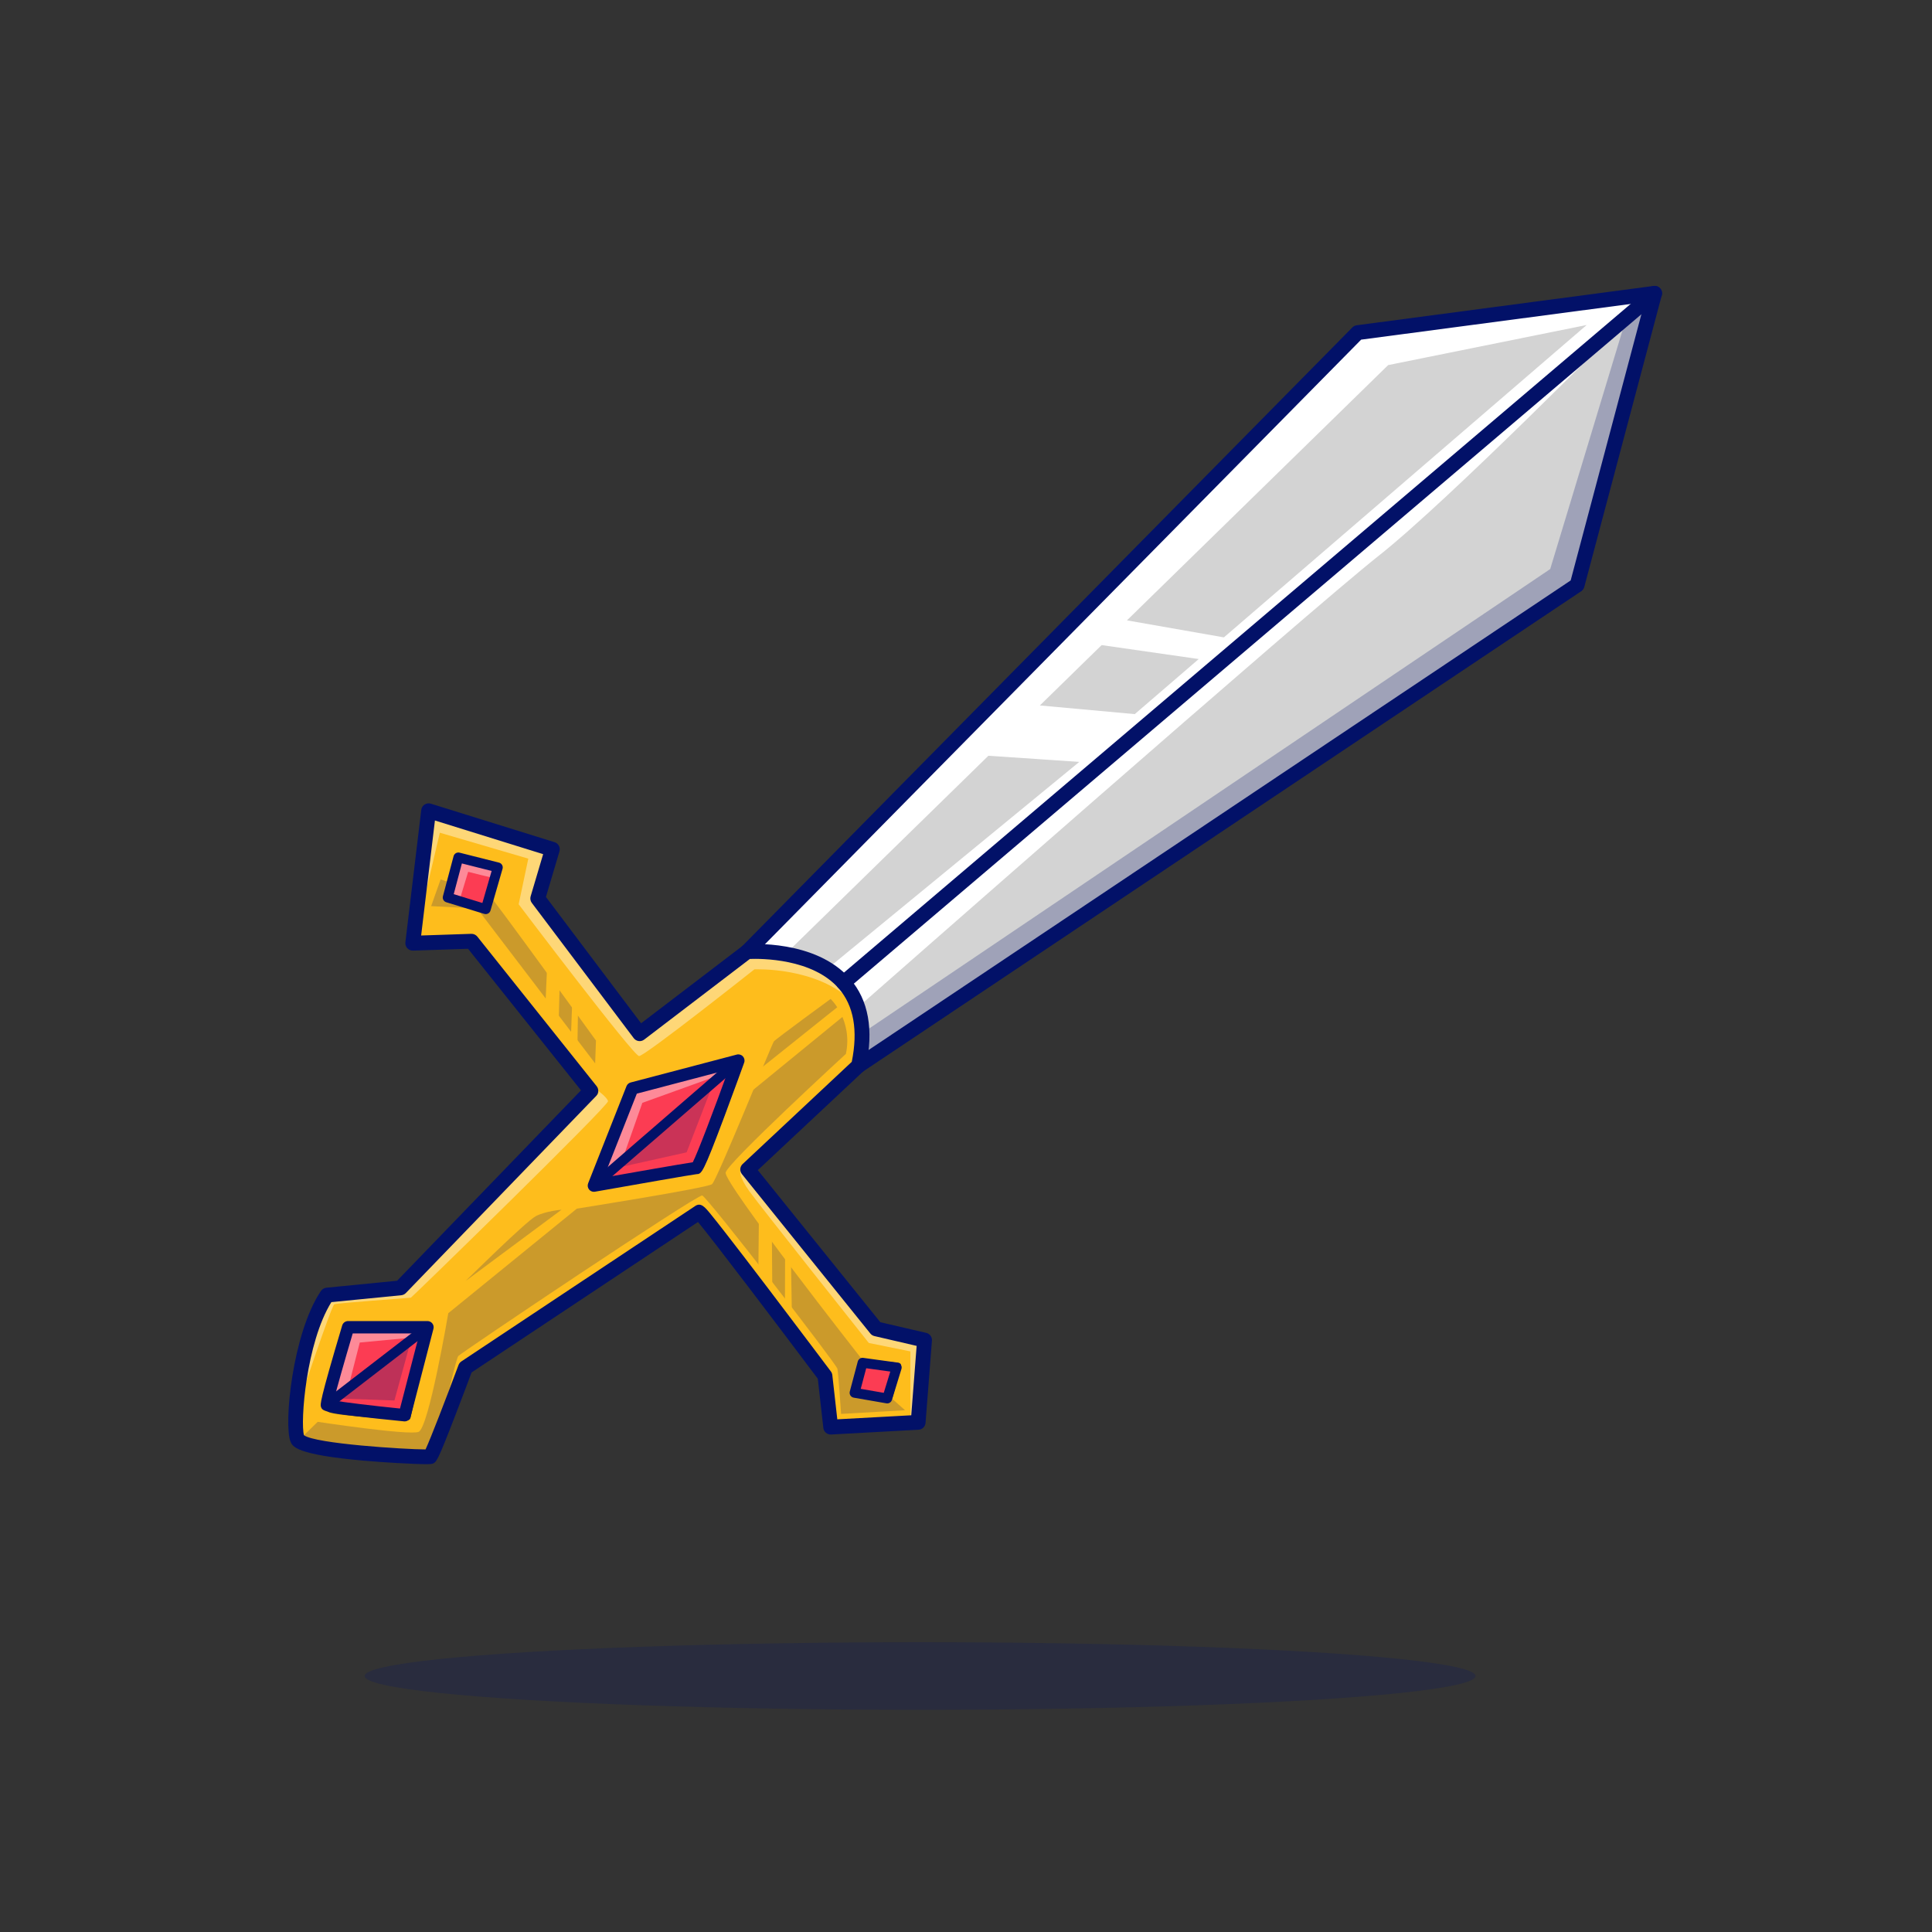 <?xml version="1.0" encoding="utf-8"?>
<!-- Generator: Adobe Illustrator 27.5.0, SVG Export Plug-In . SVG Version: 6.00 Build 0)  -->
<svg version="1.1" id="Layer_1" xmlns="http://www.w3.org/2000/svg" xmlns:xlink="http://www.w3.org/1999/xlink" x="0px" y="0px"
	 viewBox="0 0 4000 4000" style="enable-background:new 0 0 4000 4000;" xml:space="preserve">
<rect x="0" y="0" width="4000" height="4000" fill="#333333" stroke="none"/>
<g>
	<g>
		<!-- <rect style="fill:#7DD4FF;" width="4000" height="4000"/> -->
	</g>
	<g>
		<g>
			<path style="fill:#D3D3D3;" d="M1746.859,2027.067L3408.205,615.015l-594.796,78.789L1560.46,1964.365
				C1595.924,1963.912,1690.335,1968.654,1746.859,2027.067z"/>
		</g>
		<g>
			<path style="fill:#D3D3D3;" d="M1785.381,2194.52l1475.157-986.599l155.524-585.344L1754.1,2035.152
				C1786.784,2074.212,1797.321,2127.74,1785.381,2194.52z"/>
		</g>
		<g>
			<path style="fill:#FEBD1C;" d="M1548.964,1975.615l-221.301,168.886c-1.152,0.886-2.629,1.259-4.029,1.062
				c-1.432-0.196-2.724-0.953-3.595-2.106l-211.02-280.057c-1.037-1.375-1.356-3.161-0.865-4.81l28.691-96.713l-244.819-76.156
				l-31.332,261.448l115.389-3.852c1.715-0.057,3.352,0.699,4.419,2.041l247.018,309.667c1.703,2.127,1.557,5.19-0.339,7.15
				l-394.008,407.956c-0.891,0.926-2.086,1.501-3.364,1.628l-149.516,14.759c-56.028,85.103-70.906,263.314-59.575,290.314
				c1.065,2.54,12.466,15.738,132.651,26.479c62.463,5.583,122.024,7.57,133.885,7.412c8.362-14.79,47.598-117.277,71.381-181.148
				c0.399-1.073,1.126-1.993,2.08-2.624c4.78-3.175,477.805-317.367,483.507-321.363c5.398-3.869,5.626-4.025,49.867,52.763
				c21.794,27.981,51.881,67.207,89.424,116.587c63.907,84.066,128.133,169.59,128.776,170.443c0.582,0.77,0.941,1.686,1.053,2.646
				l11.368,100.951l171.181-9.356l12.49-160.866l-95.67-22.213c-1.18-0.273-2.236-0.938-2.994-1.882l-265.908-330.04
				c-1.786-2.209-1.559-5.417,0.512-7.357l228.271-213.774c14.765-69.866,5.153-124.89-28.578-163.565
				C1683.718,1970.804,1564.017,1974.885,1548.964,1975.615z M1034.605,1795.277l-22.076,87.234
				c-0.356,1.411-1.264,2.618-2.522,3.354c-0.785,0.456-1.662,0.707-2.556,0.737c-0.535,0.018-1.072-0.044-1.596-0.185
				l-79.498-21.502c-2.818-0.759-4.525-3.612-3.872-6.453l19.266-83.626c0.672-2.895,3.521-4.712,6.441-4.084l82.308,17.894
				c1.436,0.313,2.685,1.198,3.458,2.444C1034.73,1792.342,1034.966,1793.855,1034.605,1795.277z M890.878,2752.161
				c-0.018,0.1,0.025,0.199,0.002,0.299l-41.138,183.609c-0.544,2.43-2.665,4.154-5.105,4.235c-0.18,0.006-0.36,0.001-0.541-0.009
				c-122.564-8.015-154.061-12.901-162.791-16.424c-0.607-0.161-1.141-0.434-1.667-0.804c-0.484-0.287-0.838-0.564-1.104-0.834
				c-0.011-0.014-0.027-0.017-0.038-0.03c-0.011-0.012-0.011-0.027-0.022-0.04c-0.453-0.486-0.649-0.948-0.826-1.389
				c-0.049-0.125-0.104-0.264-0.155-0.449c-0.009-0.025-0.01-0.051-0.016-0.076c-0.074-0.297-0.127-0.717-0.133-1.37
				c-0.008-0.318-0.023-0.623,0.024-0.938c0.363-7.467,5.621-36.171,38.778-162.563c0.606-2.32,2.666-3.963,5.064-4.043
				l164.198-5.482c0.106-0.004,0.195,0.057,0.299,0.059c0.546,0.012,1.065,0.138,1.584,0.313c0.214,0.072,0.432,0.09,0.634,0.188
				c0.644,0.308,1.231,0.744,1.729,1.314c0.03,0.036,0.081,0.048,0.112,0.085c0.003,0.002,0.003,0.006,0.006,0.01c0,0,0,0,0,0
				c0.514,0.623,0.837,1.329,1.031,2.062c0.058,0.221,0.033,0.444,0.065,0.671C890.941,2751.096,890.969,2751.625,890.878,2752.161z
				 M1769.451,2881.188l14.442-62.69c0.616-2.67,3.168-4.489,5.844-4.175l71.055,7.363c1.585,0.159,3.017,1.012,3.915,2.323
				c0.902,1.311,1.18,2.955,0.765,4.49l-17.573,64.793c-0.632,2.332-2.71,3.922-5.05,4c-0.307,0.01-0.62-0.006-0.934-0.048
				l-67.924-9.466c-1.507-0.209-2.854-1.044-3.718-2.298C1769.409,2884.226,1769.114,2882.673,1769.451,2881.188z
				 M1539.079,2201.174c-0.034,0.483-0.135,0.966-0.302,1.435c-0.199,0.558-20.196,56.22-40.826,111.199
				c-42.993,114.552-46.26,114.661-51.209,114.827c-6.42,0.405-129.851,21.994-211.24,36.407c-0.255,0.046-0.506,0.069-0.758,0.078
				l-0.003,0.001c-0.003,0-0.005,0-0.005,0c-0.034,0.001-0.067-0.02-0.101-0.021c-0.773,0.011-1.544-0.133-2.259-0.447
				c-0.307-0.135-0.53-0.401-0.809-0.591c-0.38-0.259-0.797-0.448-1.111-0.812c-0.019-0.022-0.023-0.052-0.042-0.075
				c-0.017-0.019-0.041-0.024-0.057-0.044c-0.39-0.476-0.654-1.016-0.858-1.576c-0.058-0.156-0.095-0.307-0.137-0.464
				c-0.133-0.503-0.198-1.013-0.186-1.535c0.004-0.111-0.018-0.217-0.008-0.328c0.047-0.515,0.151-1.027,0.347-1.523l79.415-201.173
				c0.63-1.606,1.994-2.812,3.665-3.249l219.701-57.751c0.554-0.152,1.117-0.184,1.675-0.154c0.109,0.006,0.211,0.035,0.32,0.049
				c0.527,0.061,1.03,0.2,1.516,0.411c0.14,0.06,0.277,0.112,0.412,0.185c0.534,0.285,1.036,0.63,1.457,1.089
				c0.022,0.024,0.034,0.054,0.053,0.078c0.014,0.015,0.032,0.02,0.046,0.035c0.044,0.051,0.054,0.116,0.096,0.169
				c0.359,0.448,0.63,0.942,0.831,1.468c0.061,0.16,0.119,0.31,0.161,0.474c0.166,0.595,0.268,1.206,0.223,1.828
				C1539.082,2201.167,1539.079,2201.17,1539.079,2201.174z"/>
		</g>
		<g style="opacity:0.4;">
			<path style="fill:#FFFFFF;" d="M692.109,2700.381c5.776-2.625,156.419-13.122,158.519-13.647
				c2.1-0.524,410.783-398.568,408.261-406.966c-2.521-8.398-20.567-21.432-20.567-21.432c1.631,2.182,1.382,5.239-0.577,7.135
				l-407.401,394.583c-0.922,0.895-2.135,1.43-3.416,1.515l-149.925,9.762c-39.758,56.209-62.131,155.487-69.26,222.438
				c1.536,7.927,4.338,14.232,8.785,18.145C616.527,2911.913,686.336,2703.006,692.109,2700.381z"/>
		</g>
		<g>
			<g>
				<polygon style="fill:#FC3C53;" points="1849.536,2835.684 1789.837,2827.479 1776.065,2879.292 1833.09,2889.191 				"/>
			</g>
			<g>
				<path style="fill:#021168;" d="M1836.881,2905.593c-0.58,0-1.168-0.051-1.758-0.154l-67.573-11.726
					c-2.83-0.491-5.323-2.146-6.873-4.565c-1.549-2.419-2.011-5.378-1.273-8.154l16.527-62.173c1.328-4.993,6.166-8.23,11.291-7.512
					l70.769,9.729c2.975,0.408,5.621,2.104,7.238,4.636c1.616,2.532,2.038,5.645,1.156,8.516l-19.723,64.17
					C1845.323,2902.717,1841.305,2905.593,1836.881,2905.593z M1782.07,2875.448l47.667,8.271l13.534-44.036l-49.871-6.855
					L1782.07,2875.448z"/>
			</g>
		</g>
		<g style="opacity:0.2;">
			<path style="fill:#021168;" d="M963.93,2652.192l198.759-147.67c0,0-32.893,2.799-53.189,13.297
				C1089.205,2528.318,963.93,2652.192,963.93,2652.192z"/>
		</g>
		<g>
			<path style="fill:#FFFFFF;" d="M3406.216,615.279l-592.807,78.525L1560.46,1964.365c15.235-0.195,41.362,0.584,70.681,6.151
				l415.19-405.753l188.277,12.612l-525.627,431.633c5.922,4.595,32.545,12.55,37.878,18.059L3406.958,616.076L3406.216,615.279z
				 M2152.949,1460.569l127.883-124.977l201.029,28.884l-132.417,114.021L2152.949,1460.569z M2533.949,1319.624l-200.739-35.22
				l540.81-528.517l411.074-83.048L2533.949,1319.624z"/>
		</g>
		<g>
			<polygon style="fill:none;" points="693.529,2827.849 688.685,2834.258 817.601,2734.894 714.875,2744.566 			"/>
		</g>
		<g>
			<path style="fill:none;" d="M1233.982,2409.606c-1.12,0.907-2.294,1.855-3.35,2.712L1233.982,2409.606z"/>
		</g>
		<g>
			<polygon style="fill:none;" points="1298.145,2392.804 1295.893,2399.43 1487.969,2233.164 1334.92,2288.289 			"/>
		</g>
		<g>
			<polygon style="fill:none;" points="1803.09,2879.191 1819.536,2825.684 1759.837,2817.479 1746.065,2869.292 			"/>
		</g>
		<g>
			<path style="fill:none;" d="M1229.914,2412.896c-1.012,0.818-1.819,1.471-2.254,1.823L1229.914,2412.896z"/>
		</g>
		<g>
			<path style="fill:none;" d="M1234.141,2409.479l1.187-0.96c0,0-0.003,0.001-0.003,0.001
				C1234.949,2408.825,1234.549,2409.149,1234.141,2409.479z"/>
		</g>
		<g>
			<polygon style="fill:none;" points="3446.231,663.017 3447.513,661.999 3445.516,662.196 			"/>
		</g>
		<g>
			<path style="fill:none;" d="M2874.02,755.887L1631.141,1970.516c32.487,6.169,68.893,18.224,98.794,41.417L3285.094,672.839
				L2874.02,755.887z"/>
		</g>
		<g>
			<path style="fill:none;" d="M786.609,2864.592l-108.827-3.972c-0.212-1.581,1.441-4.248,4.402-7.657l-23.984,18.485
				c24.921,4.792,96.687,12.838,145.497,17.728l42.104-162.323l-27.125,20.906L786.609,2864.592z"/>
		</g>
		<g>
			<path style="fill:none;" d="M1426.574,2390.792l-130.328,29.034c2.542-4.833,8.799-12.332,17.546-21.545l-60.829,52.657
				c49.926-8.817,171.856-30.266,191.083-32.883c8.831-13.665,49.206-121.502,77.483-199.598l-42.603,36.878L1426.574,2390.792z"/>
		</g>
		<g>
			<path style="fill:none;" d="M1561.88,2006.917c0,0-226.85,179.834-238.763,179.531
				c-11.913-0.302-249.277-314.294-249.277-314.294l19.954-94.423l-183.154-53.679l-38.02,161.626
				c-1.605-1.501-2.594-5.799-3.105-12.128l-8.823,73.621l115.389-3.852c1.715-0.057,3.352,0.699,4.419,2.041l247.018,309.667
				c0,0,18.471,12.425,21.271,20.734c2.8,8.309-392.374,419.767-394.455,420.362c-2.081,0.595-152.29,16.113-157.975,18.929
				c-5.683,2.816-68.482,213.936-68.482,213.936c-4.575-3.762-7.586-9.971-9.385-17.842c-2.348,32.228-1.449,56.934,2.225,65.69
				c0.153,0.366,0.538,0.959,1.414,1.728l35.647-34.818c0,0,187.39,28.406,208.671,20.868
				c21.281-7.538,61.646-245.743,61.646-245.743l266.219-216.51c0,0,269.57-42.612,279.806-50.656
				c10.235-8.044,124.049-290.542,128.081-295.578c4.035-5.036,117.508-87.952,117.508-87.952s46.346,43.725,31.643,113.784
				c0,0-244.428,224.537-248.974,245.695c-4.546,21.16,282.331,386.782,282.331,386.782l-0.483,3.299
				c0.899-2.216,3.115-3.688,5.509-3.408l71.055,7.363c1.585,0.159,3.017,1.012,3.915,2.323c0.902,1.311,1.18,2.955,0.765,4.49
				l-17.573,64.793c-0.241,0.886-0.736,1.617-1.33,2.246l27.265,24.238l-132.444,7.572c0,0-5.6-83.842-7.677-93.576
				c-2.074-9.734-269.57-355.829-279.815-358.637c-10.248-2.809-498.92,325.29-504.989,332.32
				c-4.661,5.401-24.499,94.331-33.663,136.002c14.271-36.472,30.943-80.455,43.39-113.879c0.399-1.073,1.126-1.993,2.08-2.624
				c4.78-3.175,477.805-317.367,483.507-321.363c5.398-3.869,5.626-4.025,49.867,52.763c21.794,27.981,51.881,67.207,89.424,116.587
				c63.907,84.066,128.133,169.59,128.776,170.443c0.582,0.77,0.941,1.686,1.053,2.646l11.368,100.951l160.217-8.756l-0.108-142.308
				l-86.011-17.436c0,0-224.403-282.41-247.161-313.862c-22.758-31.452-18.936-42.783-18.936-42.783s7.254,1.396,12.637,2.7
				l-1.54-1.911c-1.786-2.209-1.559-5.417,0.512-7.357l228.271-213.774c10.742-50.824,8.516-93.751-6.442-128.286
				C1692.798,2000.854,1561.88,2006.917,1561.88,2006.917z M890.878,2752.161c-0.018,0.1,0.025,0.199,0.002,0.299l-41.138,183.609
				c-0.544,2.43-2.665,4.154-5.105,4.235c-0.18,0.006-0.36,0.001-0.541-0.009c-122.564-8.015-154.061-12.901-162.791-16.424
				c-0.607-0.161-1.141-0.434-1.667-0.804c-0.484-0.287-0.838-0.564-1.104-0.834c-0.011-0.014-0.027-0.017-0.038-0.03
				c-0.011-0.012-0.011-0.027-0.022-0.04c-0.453-0.486-0.649-0.948-0.826-1.389c-0.049-0.125-0.104-0.264-0.155-0.449
				c-0.009-0.025-0.01-0.051-0.016-0.076c-0.074-0.297-0.127-0.717-0.133-1.37c-0.008-0.318-0.023-0.623,0.024-0.938
				c0.363-7.467,5.621-36.171,38.778-162.563c0.606-2.32,2.666-3.963,5.064-4.043l164.198-5.482
				c0.106-0.004,0.195,0.057,0.299,0.059c0.546,0.012,1.065,0.138,1.584,0.313c0.214,0.072,0.432,0.09,0.634,0.188
				c0.644,0.308,1.231,0.744,1.729,1.314c0.03,0.036,0.081,0.048,0.112,0.085c0.003,0.002,0.003,0.006,0.006,0.01c0,0,0,0,0,0
				c0.514,0.623,0.837,1.329,1.031,2.062c0.058,0.221,0.033,0.444,0.065,0.671C890.941,2751.096,890.969,2751.625,890.878,2752.161z
				 M953.999,1785.276c0.664-1.073,65.297,12.036,66.212,12.235c0.913,0.199,3.942,16.947,3.576,18.388
				c-0.365,1.441-55.472-10.794-55.472-10.794l-13.696,51.225l-15.191-4.111C939.429,1852.219,953.336,1786.348,953.999,1785.276z
				 M1245.509,2227.673l-254.956-312.322l-95.291-1.721l17.74-55.912c0,0,97.005,28.146,101.092,28.661
				c4.087,0.516,231.512,293.974,231.512,293.974L1245.509,2227.673z M1539.079,2201.174c-0.034,0.483-0.135,0.966-0.302,1.435
				c-0.199,0.558-20.196,56.22-40.826,111.199c-42.993,114.552-46.26,114.661-51.209,114.827
				c-6.42,0.405-129.851,21.994-211.24,36.407c-0.255,0.046-0.506,0.069-0.758,0.078l-0.003,0.001c-0.003,0-0.005,0-0.005,0
				c-0.034,0.001-0.067-0.02-0.101-0.021c-0.773,0.011-1.544-0.133-2.259-0.447c-0.307-0.135-0.53-0.401-0.809-0.591
				c-0.38-0.259-0.797-0.448-1.111-0.812c-0.019-0.022-0.023-0.052-0.042-0.075c-0.017-0.019-0.041-0.024-0.057-0.044
				c-0.39-0.476-0.654-1.016-0.858-1.576c-0.058-0.156-0.095-0.307-0.137-0.464c-0.133-0.503-0.198-1.013-0.186-1.535
				c0.004-0.111-0.018-0.217-0.008-0.328c0.047-0.515,0.151-1.027,0.347-1.523l79.415-201.173c0.63-1.606,1.994-2.812,3.665-3.249
				l219.701-57.751c0.554-0.152,1.117-0.184,1.675-0.154c0.109,0.006,0.211,0.035,0.32,0.049c0.527,0.061,1.03,0.2,1.516,0.411
				c0.14,0.06,0.277,0.112,0.412,0.185c0.534,0.285,1.036,0.63,1.457,1.089c0.022,0.024,0.034,0.054,0.053,0.078
				c0.014,0.015,0.032,0.02,0.046,0.035c0.044,0.051,0.054,0.116,0.096,0.169c0.359,0.448,0.63,0.942,0.831,1.468
				c0.061,0.16,0.119,0.31,0.161,0.474c0.166,0.595,0.268,1.206,0.223,1.828C1539.082,2201.167,1539.079,2201.17,1539.079,2201.174z
				"/>
		</g>
		<g>
			<path style="fill:none;" d="M1786.522,2193.757c-0.136-0.192-0.422-0.818-0.761-1.608c-0.138,0.797-0.236,1.571-0.379,2.371
				L1786.522,2193.757L1786.522,2193.757z"/>
		</g>
		<g>
			<path style="fill:none;" d="M3364.533,666.374l-4.672,3.97c-0.069,0.07-360.94,366.383-505.569,480.44
				c-144.645,114.067-1084.742,906.787-1084.742,906.787l-0.04-0.007c12.571,22.468,19.435,48.598,20.489,78.269l1419.532-957.694
				L3364.533,666.374z"/>
		</g>
		<g style="opacity:0.2;">
			<path style="fill:#021168;" d="M1453.899,2475.135c10.245,2.809,277.741,348.904,279.815,358.637
				c2.077,9.734,7.677,93.576,7.677,93.576l132.444-7.572l-27.265-24.238c-0.967,1.027-2.27,1.706-3.72,1.754
				c-0.307,0.01-0.62-0.006-0.934-0.048l-67.924-9.466c-1.507-0.209-2.854-1.044-3.718-2.298c-0.863-1.254-1.159-2.807-0.822-4.292
				l14.442-62.69c0.065-0.281,0.23-0.506,0.335-0.767l0.483-3.299c0,0-286.877-365.623-282.331-386.782
				c4.546-21.158,248.974-245.695,248.974-245.695c14.702-70.059-31.643-113.784-31.643-113.784s-113.473,82.916-117.508,87.952
				c-4.032,5.036-117.846,287.534-128.081,295.578c-10.235,8.045-279.806,50.656-279.806,50.656l-266.219,216.51
				c0,0-40.365,238.205-61.646,245.743c-21.281,7.538-208.671-20.868-208.671-20.868l-35.647,34.818
				c5.211,4.569,28.364,15.556,131.236,24.751c62.463,5.583,122.024,7.57,133.885,7.412c3.986-7.051,14.993-34.044,27.992-67.269
				c9.163-41.671,29.002-130.601,33.663-136.002C954.979,2800.425,1443.651,2472.326,1453.899,2475.135z"/>
		</g>
		<g style="opacity:0.25;">
			<path style="fill:#021168;" d="M1786.522,2193.757l1474.017-985.836l155.524-585.344l-51.53,43.797l-155.002,511.764
				l-1419.532,957.694c0.625,17.544-0.814,36.344-4.238,56.316C1786.1,2192.939,1786.386,2193.565,1786.522,2193.757
				L1786.522,2193.757z"/>
		</g>
		<g style="opacity:0.2;">
			<path style="fill:#021168;" d="M1012.315,1852.774c-4.068-0.651-100.08-32.018-100.08-32.018l-19.595,55.289l95.18,4.899
				l244.393,320.655l1.676-47.289C1233.889,2154.31,1016.383,1853.426,1012.315,1852.774z"/>
		</g>
		<g style="opacity:0.4;">
			<path style="fill:#FFFFFF;" d="M910.642,1724.051l183.154,53.679l-19.954,94.423c0,0,237.363,313.992,249.277,314.294
				c11.913,0.302,238.763-179.531,238.763-179.531s130.918-6.063,204.271,68.291c-5.607-12.94-12.941-24.738-22.135-35.279
				c-1.628-1.867-3.32-3.656-5.033-5.417l-17.271-15.121c-63.532-47.668-159.383-44.423-172.748-43.775l-221.301,168.886
				c-1.152,0.886-2.629,1.259-4.029,1.062c-1.432-0.196-2.724-0.953-3.595-2.106l-211.02-280.057
				c-1.037-1.375-1.356-3.161-0.865-4.81l28.691-96.713l-244.819-76.156l-22.51,187.826c0.511,6.329,1.5,10.627,3.105,12.128
				L910.642,1724.051z"/>
		</g>
		<g>
			<path style="fill:#FFFFFF;" d="M2854.292,1150.784c144.629-114.057,505.5-480.37,505.569-480.44L1754.1,2035.152
				c5.859,7.001,14.026,33.146,18.459,41.071l11.909,2.04C1784.469,2078.263,2709.647,1264.851,2854.292,1150.784z"/>
		</g>
		<g style="opacity:0.4;">
			<path style="fill:#FFFFFF;" d="M1721.712,2019.39l17.271,15.121C1733.593,2028.965,1727.798,2023.955,1721.712,2019.39z"/>
		</g>
		<g style="opacity:0.4;">
			<path style="fill:#FFFFFF;" d="M1721.712,2019.39l17.271,15.121C1733.593,2028.965,1727.798,2023.955,1721.712,2019.39z"/>
		</g>
		<g style="opacity:0.4;">
			<path style="fill:#FFFFFF;" d="M1551.648,2466.619c22.758,31.452,247.161,313.862,247.161,313.862l86.011,17.436l0.108,142.308
				l10.964-0.599l12.49-160.866l-95.67-22.213c-1.18-0.273-2.236-0.938-2.994-1.882l-264.368-328.129
				c-5.383-1.304-12.637-2.7-12.637-2.7S1528.891,2435.167,1551.648,2466.619z"/>
		</g>
		<g>
			<path style="fill:#FEBD1C;" d="M1571.166,2526.89l-1.024,97.08l28.753,41.344l-0.786-107.461l27.34,42.853l-0.31,95.594
				l14.258,18.081l-1.801-106.377C1637.596,2608.001,1583.127,2528.591,1571.166,2526.89z"/>
		</g>
		<g>
			<path style="fill:#FEBD1C;" d="M1133.39,1985.922l-4.262,96.991l27.358,42.28l2.799-107.428l25.895,43.741l-3.499,95.53
				l13.647,18.546l1.75-106.378C1197.076,2069.205,1145.287,1988.022,1133.39,1985.922z"/>
		</g>
		<g>
			<polygon style="fill:#FEBD1C;" points="1740.492,2079.731 1568.89,2216.877 1549.795,2264.311 1756.12,2095.666 			"/>
		</g>
		<g>
			<path style="fill:#021168;" d="M882.567,3031.391c-26.655,0-90.236-3.787-128.546-7.156
				c-141.161-12.415-148.239-29.28-152.468-39.355c-14.648-34.905,4.038-225.361,62.947-312.129c2.56-3.77,6.663-6.208,11.198-6.658
				l146.447-14.463l380.719-394.192l-233.8-293.091l-113.997,3.806c-4.487,0.088-8.801-1.667-11.83-4.968
				c-3.03-3.301-4.467-7.761-3.933-12.212l32.861-274.192c0.543-4.529,3.071-8.582,6.898-11.062
				c3.828-2.48,8.561-3.135,12.915-1.775l256.149,79.68c8.024,2.495,12.553,10.977,10.163,19.033l-28.009,94.419l197.059,261.526
				l210.323-160.51c2.355-1.797,5.179-2.876,8.133-3.106c5.8-0.442,142.885-10.061,213.85,71.248
				c38.573,44.197,49.644,105.867,32.905,183.298c-0.66,3.054-2.234,5.833-4.514,7.966l-219.102,205.19l253.639,314.814
				l95.049,22.065c7.396,1.716,12.428,8.579,11.84,16.15l-13.223,170.251c-0.596,7.678-6.786,13.728-14.476,14.148l-181.033,9.895
				c-8.116,0.427-15.19-5.53-16.101-13.618l-11.475-101.88c-87.234-116.138-215.01-284.7-248.068-324.509
				c-64.608,43.071-388.436,258.174-468.724,311.501c-4.801,12.842-18.784,50.132-33.07,87.158
				c-38.199,98.999-39.852,99.473-49.022,102.095C892.743,3031.198,888.598,3031.391,882.567,3031.391z M629.367,2971.525
				c23.848,17.542,207.319,29.197,251.677,29.37c10.618-22.925,41.546-102.993,68.279-174.785c1.131-3.04,3.195-5.642,5.895-7.437
				c164.352-109.165,476.88-316.792,483.34-321.245c12.308-8.813,20.567,1.284,33.068,16.572
				c7.096,8.679,17.291,21.548,30.299,38.245c21.822,28.013,51.933,67.271,89.497,116.685
				c63.923,84.084,128.17,169.629,128.812,170.483c1.646,2.192,2.675,4.783,2.981,7.505l10.32,91.631l153.121-8.369l11.158-143.674
				l-87.349-20.278c-3.345-0.776-6.333-2.651-8.487-5.325l-265.908-330.042c-5.045-6.26-4.407-15.352,1.461-20.847l225.967-211.621
				c13.176-65.154,4.127-116.235-26.922-151.873c-54.314-62.344-161.182-61.963-184.062-61.118l-218.823,166.997
				c-3.251,2.483-7.358,3.555-11.41,3.008c-4.052-0.557-7.714-2.708-10.176-5.974l-211.02-280.056
				c-2.932-3.892-3.844-8.941-2.458-13.611l25.901-87.312l-224.057-69.697l-28.536,238.098l103.813-3.467
				c4.872-0.115,9.494,1.978,12.52,5.774l247.022,309.666c4.812,6.033,4.401,14.697-0.959,20.249L840.32,2677.033
				c-2.531,2.62-5.912,4.255-9.539,4.614l-144.723,14.292C633.699,2779.97,621.557,2945.099,629.367,2971.525z M888.306,3000.756
				c-0.001,0-0.002,0-0.003,0C888.305,3000.756,888.304,3000.756,888.306,3000.756z M829.272,2666.362h0.05H829.272z
				 M1456.304,2522.502c-0.073,0.054-0.273,0.19-0.594,0.408C1455.909,2522.78,1456.108,2522.643,1456.304,2522.502z"/>
		</g>
		<g>
			<path style="fill:#021168;" d="M1777.553,2221.65c-4.956,0-9.82-2.393-12.781-6.821c-4.716-7.053-2.823-16.592,4.229-21.306
				l1482.899-991.777l153.114-576.282l-586.92,77.744L1557.918,1981.086c-5.956,6.045-15.681,6.106-21.721,0.154
				c-6.04-5.957-6.108-15.681-0.151-21.721L2799.919,677.888c2.397-2.432,5.535-3.994,8.919-4.443l614.897-81.45
				c5.082-0.662,10.165,1.233,13.55,5.083c3.386,3.85,4.628,9.133,3.311,14.089l-160.496,604.07
				c-0.959,3.608-3.201,6.746-6.306,8.823l-1487.716,994.997C1783.455,2220.81,1780.488,2221.65,1777.553,2221.65z"/>
		</g>
		<g>
			<path style="fill:#021168;" d="M1746.44,2049.906c-4.351,0-8.672-1.836-11.711-5.412c-5.494-6.462-4.708-16.157,1.756-21.65
				l1679.32-1427.327c6.464-5.488,16.157-4.71,21.651,1.758c5.494,6.462,4.708,16.157-1.756,21.65L1756.38,2046.252
				C1753.49,2048.708,1749.956,2049.906,1746.44,2049.906z"/>
		</g>
		<g>
			<g>
				<polygon style="fill:#FC3C53;" points="933.515,1854.553 1001.986,1875.549 1023.872,1799.784 952.843,1781.844 				"/>
			</g>
			<g style="opacity:0.4;">
				<path style="fill:#FFFFFF;" d="M969.273,1805.016c0,0,54.668,14.067,55.081,12.639c0.413-1.428-2.055-18.268-2.961-18.497
					c-0.908-0.229-65.068-15.487-65.767-14.437c-0.699,1.05-16.796,66.42-16.796,66.42l15.045,4.615L969.273,1805.016z"/>
			</g>
			<g>
				<path style="fill:#021168;" d="M1005.665,1892.59c-1.008,0-2.02-0.149-3.002-0.449l-78.734-24.146
					c-5.263-1.614-8.308-7.1-6.894-12.422l22.045-82.93c1.44-5.422,6.968-8.694,12.404-7.297l81.663,20.625
					c2.691,0.681,4.991,2.424,6.373,4.832c1.382,2.407,1.727,5.274,0.957,7.939l-24.974,86.45c-0.762,2.637-2.551,4.858-4.965,6.164
					C1009.028,1892.175,1007.352,1892.59,1005.665,1892.59z M939.361,1851.306l59.355,18.203l19.146-66.274l-61.588-15.557
					L939.361,1851.306z"/>
			</g>
		</g>
		<g>
			<g>
				<path style="fill:#FC3C53;" d="M724.774,2753.323c-13.819,46.437-33.428,114.226-40.292,142.296L869.1,2753.323H724.774z"/>
			</g>
			<g>
				<path style="fill:#FC3C53;" d="M833.697,2924.176l42.104-162.323L688.2,2906.448
					C713.121,2911.24,784.887,2919.286,833.697,2924.176z"/>
			</g>
			<g style="opacity:0.25;">
				<path style="fill:#021168;" d="M816.609,2899.592l32.067-116.833l-136.492,105.204c-2.961,3.409-4.613,6.076-4.402,7.657
					L816.609,2899.592z"/>
			</g>
			<g style="opacity:0.4;">
				<path style="fill:#FFFFFF;" d="M724.774,2753.323c-13.819,46.437-33.428,114.226-40.292,142.296l34.204-26.362l4.844-6.409
					l21.346-83.282l102.725-9.672l21.5-16.571H724.774z"/>
			</g>
			<g>
				<path style="fill:#021168;" d="M837.79,2942.836c-0.421,0-0.844-0.02-1.27-0.063c-167.058-16.541-168.578-20.723-171.91-29.883
					c-1.743-4.795-3.545-9.753,43.855-168.652c1.618-5.422,6.606-9.141,12.266-9.141h164.291c3.961,0,7.699,1.833,10.123,4.968
					c2.424,3.132,3.261,7.212,2.266,11.045l-47.241,182.139C848.695,2938.94,843.562,2942.836,837.79,2942.836z M691.135,2899.482
					c22.284,4.089,80.961,11.042,137.01,16.724l40.334-155.508H730.276C713.672,2816.618,696.607,2876.442,691.135,2899.482z"/>
			</g>
			<g>
				<path style="fill:#021168;" d="M676.646,2918.754c-3.067,0-6.1-1.372-8.118-3.987c-3.452-4.48-2.62-10.911,1.859-14.363
					l208.383-160.618c4.481-3.452,10.909-2.615,14.362,1.858c3.452,4.48,2.62,10.911-1.859,14.363L682.89,2916.625
					C681.028,2918.061,678.828,2918.754,676.646,2918.754z"/>
			</g>
		</g>
		<g>
			<g>
				<path style="fill:#FC3C53;" d="M1439.046,2413.056c8.831-13.665,49.206-121.502,77.483-199.598l-268.566,232.48
					C1297.889,2437.121,1419.819,2415.673,1439.046,2413.056z"/>
			</g>
			<g>
				<polygon style="fill:#FC3C53;" points="1313.007,2258.071 1242.715,2436.135 1507.469,2206.955 				"/>
			</g>
			<g style="opacity:0.2;">
				<path style="fill:#021168;" d="M1421.574,2385.792l52.352-135.456l-165.134,142.945c-8.747,9.213-15.005,16.712-17.546,21.545
					L1421.574,2385.792z"/>
			</g>
			<g style="opacity:0.4;">
				<path style="fill:#FFFFFF;" d="M1245.262,2433.93l0.698-0.602c1.028-0.892,2.168-1.878,3.258-2.822l0.155-0.132
					c0.397-0.343,0.786-0.68,1.151-0.998c0-0.001,0.003-0.001,0.003-0.001l40.367-34.944l2.251-6.626l36.775-104.515l153.049-55.125
					l24.5-21.208l-194.463,51.116l-70.292,178.064l0.355-0.308C1243.493,2435.461,1244.278,2434.782,1245.262,2433.93z"/>
			</g>
			<g>
				<path style="fill:#021168;" d="M1229.554,2467.499c-3.802,0-7.456-1.697-9.911-4.702c-2.933-3.589-3.696-8.486-1.993-12.798
					l79.414-201.169c1.497-3.792,4.71-6.643,8.651-7.681l219.7-57.754c4.598-1.204,9.483,0.232,12.693,3.735
					c3.21,3.503,4.214,8.496,2.609,12.969c-0.2,0.557-20.21,56.272-40.863,111.299c-44.723,119.165-47.245,119.25-57.861,119.607
					c-8.003,0.75-130.15,22.122-210.204,36.296C1231.043,2467.433,1230.296,2467.499,1229.554,2467.499z M1318.495,2264.26
					l-68.629,173.85c60.562-10.698,157.627-27.732,184.485-31.799c10.126-19.663,43.267-107.065,74.015-191.963L1318.495,2264.26z
					 M1441.125,2405.419c-0.54,0.02-1.057,0.071-1.552,0.151C1440.299,2405.483,1440.822,2405.431,1441.125,2405.419z"/>
			</g>
			<g>
				<path style="fill:#021168;" d="M1229.56,2464.938c-2.869,0-5.721-1.199-7.747-3.538c-3.701-4.275-3.235-10.742,1.041-14.443
					l299.114-258.923c4.275-3.706,10.742-3.237,14.444,1.04c3.701,4.275,3.235,10.742-1.041,14.443l-299.114,258.923
					C1234.321,2464.118,1231.935,2464.938,1229.56,2464.938z"/>
			</g>
		</g>
		<g style="opacity:0.2;">
			<ellipse style="fill:#021168;" cx="1904.932" cy="3470.003" rx="1149.976" ry="69.997"/>
		</g>
	</g>
</g>
</svg>
